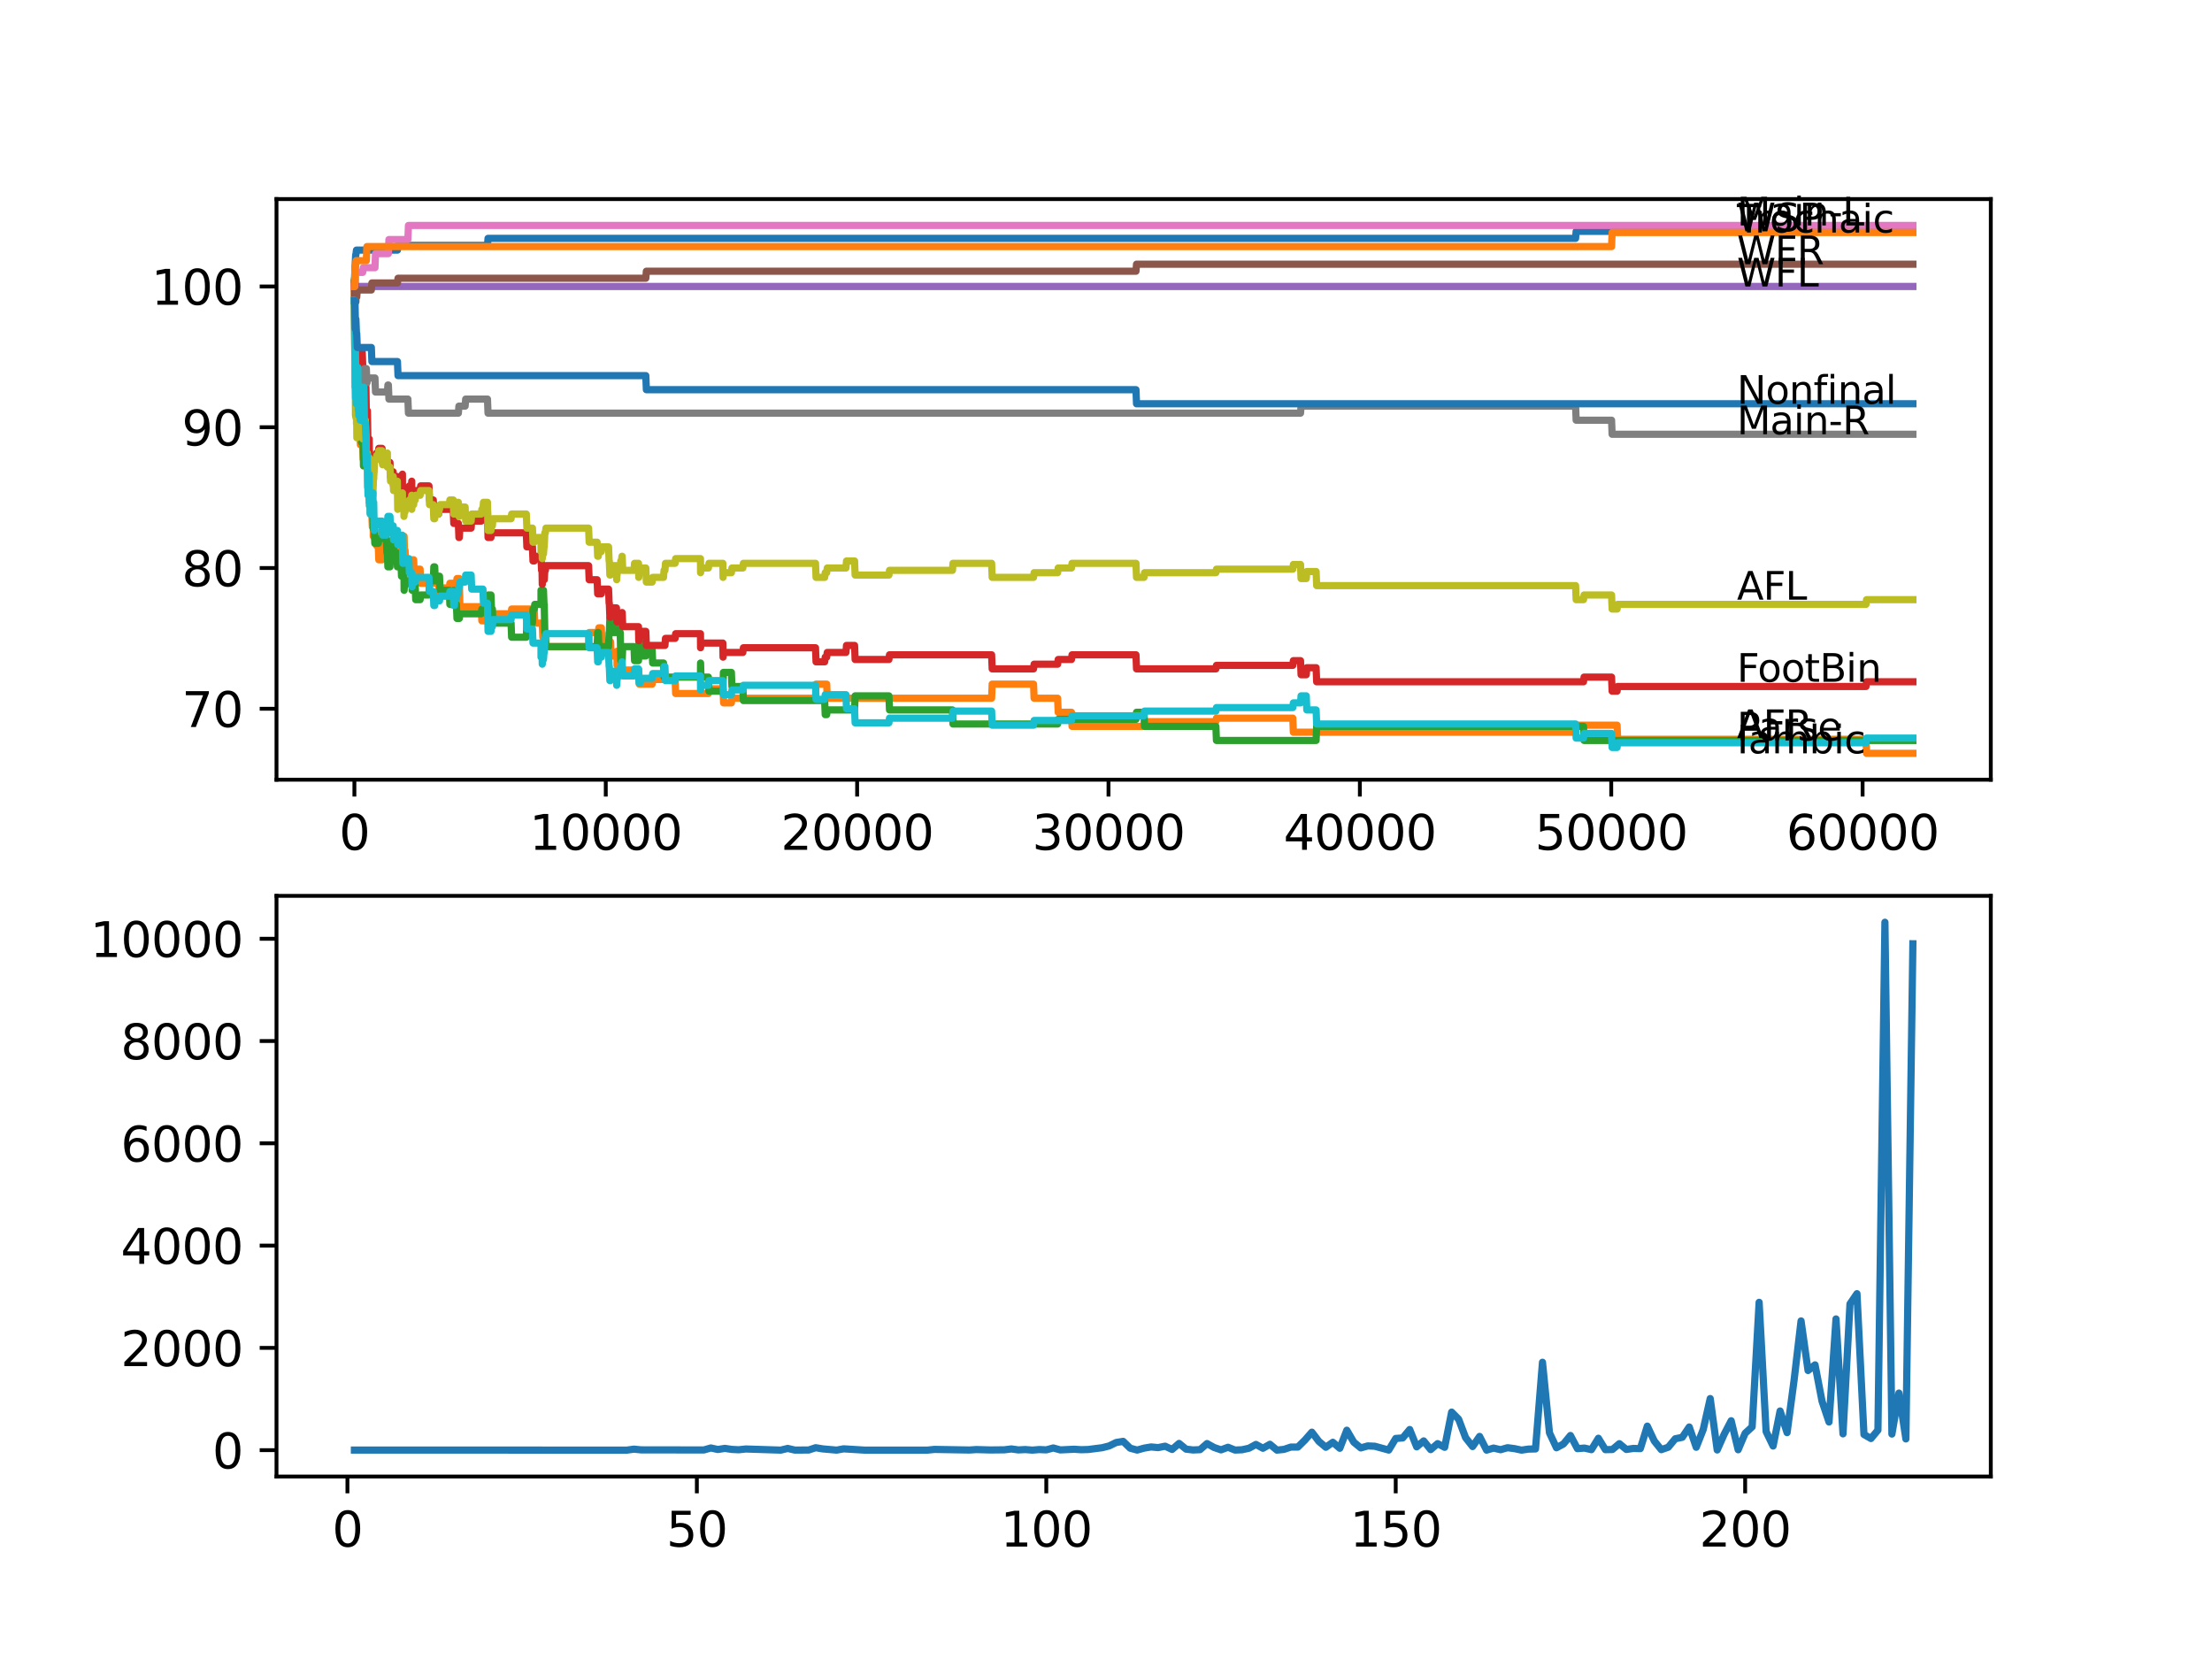 <?xml version="1.0" encoding="utf-8" standalone="no"?>
<!DOCTYPE svg PUBLIC "-//W3C//DTD SVG 1.1//EN"
  "http://www.w3.org/Graphics/SVG/1.1/DTD/svg11.dtd">
<svg xmlns:xlink="http://www.w3.org/1999/xlink" width="460.8pt" height="345.6pt" viewBox="0 0 460.8 345.6" xmlns="http://www.w3.org/2000/svg" version="1.1">
 <defs>
  <style type="text/css">*{stroke-linejoin: round; stroke-linecap: butt}</style>
 </defs>
 <g id="figure_1">
  <g id="patch_1">
   <path d="M 0 345.6 
L 460.8 345.6 
L 460.8 0 
L 0 0 
z
" style="fill: #ffffff"/>
  </g>
  <g id="axes_1">
   <g id="patch_2">
    <path d="M 57.6 162.432 
L 414.72 162.432 
L 414.72 41.472 
L 57.6 41.472 
z
" style="fill: #ffffff"/>
   </g>
   <g id="matplotlib.axis_1">
    <g id="xtick_1">
     <g id="line2d_1">
      <defs>
       <path id="mb872e38c16" d="M 0 0 
L 0 3.5 
" style="stroke: #000000; stroke-width: 0.8"/>
      </defs>
      <g>
       <use xlink:href="#mb872e38c16" x="73.827" y="162.432" style="stroke: #000000; stroke-width: 0.8"/>
      </g>
     </g>
     <g id="text_1">
      <!-- 0 -->
      <g transform="translate(70.646 177.03)scale(0.1 -0.1)">
       <defs>
        <path id="DejaVuSans-30" d="M 2034 4250 
Q 1547 4250 1301 3770 
Q 1056 3291 1056 2328 
Q 1056 1369 1301 889 
Q 1547 409 2034 409 
Q 2525 409 2770 889 
Q 3016 1369 3016 2328 
Q 3016 3291 2770 3770 
Q 2525 4250 2034 4250 
z
M 2034 4750 
Q 2819 4750 3233 4129 
Q 3647 3509 3647 2328 
Q 3647 1150 3233 529 
Q 2819 -91 2034 -91 
Q 1250 -91 836 529 
Q 422 1150 422 2328 
Q 422 3509 836 4129 
Q 1250 4750 2034 4750 
z
" transform="scale(0.016)"/>
       </defs>
       <use xlink:href="#DejaVuSans-30"/>
      </g>
     </g>
    </g>
    <g id="xtick_2">
     <g id="line2d_2">
      <g>
       <use xlink:href="#mb872e38c16" x="126.192" y="162.432" style="stroke: #000000; stroke-width: 0.8"/>
      </g>
     </g>
     <g id="text_2">
      <!-- 10000 -->
      <g transform="translate(110.286 177.03)scale(0.1 -0.1)">
       <defs>
        <path id="DejaVuSans-31" d="M 794 531 
L 1825 531 
L 1825 4091 
L 703 3866 
L 703 4441 
L 1819 4666 
L 2450 4666 
L 2450 531 
L 3481 531 
L 3481 0 
L 794 0 
L 794 531 
z
" transform="scale(0.016)"/>
       </defs>
       <use xlink:href="#DejaVuSans-31"/>
       <use xlink:href="#DejaVuSans-30" x="63.623"/>
       <use xlink:href="#DejaVuSans-30" x="127.246"/>
       <use xlink:href="#DejaVuSans-30" x="190.869"/>
       <use xlink:href="#DejaVuSans-30" x="254.492"/>
      </g>
     </g>
    </g>
    <g id="xtick_3">
     <g id="line2d_3">
      <g>
       <use xlink:href="#mb872e38c16" x="178.556" y="162.432" style="stroke: #000000; stroke-width: 0.8"/>
      </g>
     </g>
     <g id="text_3">
      <!-- 20000 -->
      <g transform="translate(162.65 177.03)scale(0.1 -0.1)">
       <defs>
        <path id="DejaVuSans-32" d="M 1228 531 
L 3431 531 
L 3431 0 
L 469 0 
L 469 531 
Q 828 903 1448 1529 
Q 2069 2156 2228 2338 
Q 2531 2678 2651 2914 
Q 2772 3150 2772 3378 
Q 2772 3750 2511 3984 
Q 2250 4219 1831 4219 
Q 1534 4219 1204 4116 
Q 875 4013 500 3803 
L 500 4441 
Q 881 4594 1212 4672 
Q 1544 4750 1819 4750 
Q 2544 4750 2975 4387 
Q 3406 4025 3406 3419 
Q 3406 3131 3298 2873 
Q 3191 2616 2906 2266 
Q 2828 2175 2409 1742 
Q 1991 1309 1228 531 
z
" transform="scale(0.016)"/>
       </defs>
       <use xlink:href="#DejaVuSans-32"/>
       <use xlink:href="#DejaVuSans-30" x="63.623"/>
       <use xlink:href="#DejaVuSans-30" x="127.246"/>
       <use xlink:href="#DejaVuSans-30" x="190.869"/>
       <use xlink:href="#DejaVuSans-30" x="254.492"/>
      </g>
     </g>
    </g>
    <g id="xtick_4">
     <g id="line2d_4">
      <g>
       <use xlink:href="#mb872e38c16" x="230.921" y="162.432" style="stroke: #000000; stroke-width: 0.8"/>
      </g>
     </g>
     <g id="text_4">
      <!-- 30000 -->
      <g transform="translate(215.015 177.03)scale(0.1 -0.1)">
       <defs>
        <path id="DejaVuSans-33" d="M 2597 2516 
Q 3050 2419 3304 2112 
Q 3559 1806 3559 1356 
Q 3559 666 3084 287 
Q 2609 -91 1734 -91 
Q 1441 -91 1130 -33 
Q 819 25 488 141 
L 488 750 
Q 750 597 1062 519 
Q 1375 441 1716 441 
Q 2309 441 2620 675 
Q 2931 909 2931 1356 
Q 2931 1769 2642 2001 
Q 2353 2234 1838 2234 
L 1294 2234 
L 1294 2753 
L 1863 2753 
Q 2328 2753 2575 2939 
Q 2822 3125 2822 3475 
Q 2822 3834 2567 4026 
Q 2313 4219 1838 4219 
Q 1578 4219 1281 4162 
Q 984 4106 628 3988 
L 628 4550 
Q 988 4650 1302 4700 
Q 1616 4750 1894 4750 
Q 2613 4750 3031 4423 
Q 3450 4097 3450 3541 
Q 3450 3153 3228 2886 
Q 3006 2619 2597 2516 
z
" transform="scale(0.016)"/>
       </defs>
       <use xlink:href="#DejaVuSans-33"/>
       <use xlink:href="#DejaVuSans-30" x="63.623"/>
       <use xlink:href="#DejaVuSans-30" x="127.246"/>
       <use xlink:href="#DejaVuSans-30" x="190.869"/>
       <use xlink:href="#DejaVuSans-30" x="254.492"/>
      </g>
     </g>
    </g>
    <g id="xtick_5">
     <g id="line2d_5">
      <g>
       <use xlink:href="#mb872e38c16" x="283.285" y="162.432" style="stroke: #000000; stroke-width: 0.8"/>
      </g>
     </g>
     <g id="text_5">
      <!-- 40000 -->
      <g transform="translate(267.379 177.03)scale(0.1 -0.1)">
       <defs>
        <path id="DejaVuSans-34" d="M 2419 4116 
L 825 1625 
L 2419 1625 
L 2419 4116 
z
M 2253 4666 
L 3047 4666 
L 3047 1625 
L 3713 1625 
L 3713 1100 
L 3047 1100 
L 3047 0 
L 2419 0 
L 2419 1100 
L 313 1100 
L 313 1709 
L 2253 4666 
z
" transform="scale(0.016)"/>
       </defs>
       <use xlink:href="#DejaVuSans-34"/>
       <use xlink:href="#DejaVuSans-30" x="63.623"/>
       <use xlink:href="#DejaVuSans-30" x="127.246"/>
       <use xlink:href="#DejaVuSans-30" x="190.869"/>
       <use xlink:href="#DejaVuSans-30" x="254.492"/>
      </g>
     </g>
    </g>
    <g id="xtick_6">
     <g id="line2d_6">
      <g>
       <use xlink:href="#mb872e38c16" x="335.65" y="162.432" style="stroke: #000000; stroke-width: 0.8"/>
      </g>
     </g>
     <g id="text_6">
      <!-- 50000 -->
      <g transform="translate(319.744 177.03)scale(0.1 -0.1)">
       <defs>
        <path id="DejaVuSans-35" d="M 691 4666 
L 3169 4666 
L 3169 4134 
L 1269 4134 
L 1269 2991 
Q 1406 3038 1543 3061 
Q 1681 3084 1819 3084 
Q 2600 3084 3056 2656 
Q 3513 2228 3513 1497 
Q 3513 744 3044 326 
Q 2575 -91 1722 -91 
Q 1428 -91 1123 -41 
Q 819 9 494 109 
L 494 744 
Q 775 591 1075 516 
Q 1375 441 1709 441 
Q 2250 441 2565 725 
Q 2881 1009 2881 1497 
Q 2881 1984 2565 2268 
Q 2250 2553 1709 2553 
Q 1456 2553 1204 2497 
Q 953 2441 691 2322 
L 691 4666 
z
" transform="scale(0.016)"/>
       </defs>
       <use xlink:href="#DejaVuSans-35"/>
       <use xlink:href="#DejaVuSans-30" x="63.623"/>
       <use xlink:href="#DejaVuSans-30" x="127.246"/>
       <use xlink:href="#DejaVuSans-30" x="190.869"/>
       <use xlink:href="#DejaVuSans-30" x="254.492"/>
      </g>
     </g>
    </g>
    <g id="xtick_7">
     <g id="line2d_7">
      <g>
       <use xlink:href="#mb872e38c16" x="388.014" y="162.432" style="stroke: #000000; stroke-width: 0.8"/>
      </g>
     </g>
     <g id="text_7">
      <!-- 60000 -->
      <g transform="translate(372.108 177.03)scale(0.1 -0.1)">
       <defs>
        <path id="DejaVuSans-36" d="M 2113 2584 
Q 1688 2584 1439 2293 
Q 1191 2003 1191 1497 
Q 1191 994 1439 701 
Q 1688 409 2113 409 
Q 2538 409 2786 701 
Q 3034 994 3034 1497 
Q 3034 2003 2786 2293 
Q 2538 2584 2113 2584 
z
M 3366 4563 
L 3366 3988 
Q 3128 4100 2886 4159 
Q 2644 4219 2406 4219 
Q 1781 4219 1451 3797 
Q 1122 3375 1075 2522 
Q 1259 2794 1537 2939 
Q 1816 3084 2150 3084 
Q 2853 3084 3261 2657 
Q 3669 2231 3669 1497 
Q 3669 778 3244 343 
Q 2819 -91 2113 -91 
Q 1303 -91 875 529 
Q 447 1150 447 2328 
Q 447 3434 972 4092 
Q 1497 4750 2381 4750 
Q 2619 4750 2861 4703 
Q 3103 4656 3366 4563 
z
" transform="scale(0.016)"/>
       </defs>
       <use xlink:href="#DejaVuSans-36"/>
       <use xlink:href="#DejaVuSans-30" x="63.623"/>
       <use xlink:href="#DejaVuSans-30" x="127.246"/>
       <use xlink:href="#DejaVuSans-30" x="190.869"/>
       <use xlink:href="#DejaVuSans-30" x="254.492"/>
      </g>
     </g>
    </g>
   </g>
   <g id="matplotlib.axis_2">
    <g id="ytick_1">
     <g id="line2d_8">
      <defs>
       <path id="m7322f03834" d="M 0 0 
L -3.5 0 
" style="stroke: #000000; stroke-width: 0.8"/>
      </defs>
      <g>
       <use xlink:href="#m7322f03834" x="57.6" y="147.648" style="stroke: #000000; stroke-width: 0.8"/>
      </g>
     </g>
     <g id="text_8">
      <!-- 70 -->
      <g transform="translate(37.875 151.447)scale(0.1 -0.1)">
       <defs>
        <path id="DejaVuSans-37" d="M 525 4666 
L 3525 4666 
L 3525 4397 
L 1831 0 
L 1172 0 
L 2766 4134 
L 525 4134 
L 525 4666 
z
" transform="scale(0.016)"/>
       </defs>
       <use xlink:href="#DejaVuSans-37"/>
       <use xlink:href="#DejaVuSans-30" x="63.623"/>
      </g>
     </g>
    </g>
    <g id="ytick_2">
     <g id="line2d_9">
      <g>
       <use xlink:href="#m7322f03834" x="57.6" y="118.324" style="stroke: #000000; stroke-width: 0.8"/>
      </g>
     </g>
     <g id="text_9">
      <!-- 80 -->
      <g transform="translate(37.875 122.124)scale(0.1 -0.1)">
       <defs>
        <path id="DejaVuSans-38" d="M 2034 2216 
Q 1584 2216 1326 1975 
Q 1069 1734 1069 1313 
Q 1069 891 1326 650 
Q 1584 409 2034 409 
Q 2484 409 2743 651 
Q 3003 894 3003 1313 
Q 3003 1734 2745 1975 
Q 2488 2216 2034 2216 
z
M 1403 2484 
Q 997 2584 770 2862 
Q 544 3141 544 3541 
Q 544 4100 942 4425 
Q 1341 4750 2034 4750 
Q 2731 4750 3128 4425 
Q 3525 4100 3525 3541 
Q 3525 3141 3298 2862 
Q 3072 2584 2669 2484 
Q 3125 2378 3379 2068 
Q 3634 1759 3634 1313 
Q 3634 634 3220 271 
Q 2806 -91 2034 -91 
Q 1263 -91 848 271 
Q 434 634 434 1313 
Q 434 1759 690 2068 
Q 947 2378 1403 2484 
z
M 1172 3481 
Q 1172 3119 1398 2916 
Q 1625 2713 2034 2713 
Q 2441 2713 2670 2916 
Q 2900 3119 2900 3481 
Q 2900 3844 2670 4047 
Q 2441 4250 2034 4250 
Q 1625 4250 1398 4047 
Q 1172 3844 1172 3481 
z
" transform="scale(0.016)"/>
       </defs>
       <use xlink:href="#DejaVuSans-38"/>
       <use xlink:href="#DejaVuSans-30" x="63.623"/>
      </g>
     </g>
    </g>
    <g id="ytick_3">
     <g id="line2d_10">
      <g>
       <use xlink:href="#m7322f03834" x="57.6" y="89.001" style="stroke: #000000; stroke-width: 0.8"/>
      </g>
     </g>
     <g id="text_10">
      <!-- 90 -->
      <g transform="translate(37.875 92.8)scale(0.1 -0.1)">
       <defs>
        <path id="DejaVuSans-39" d="M 703 97 
L 703 672 
Q 941 559 1184 500 
Q 1428 441 1663 441 
Q 2288 441 2617 861 
Q 2947 1281 2994 2138 
Q 2813 1869 2534 1725 
Q 2256 1581 1919 1581 
Q 1219 1581 811 2004 
Q 403 2428 403 3163 
Q 403 3881 828 4315 
Q 1253 4750 1959 4750 
Q 2769 4750 3195 4129 
Q 3622 3509 3622 2328 
Q 3622 1225 3098 567 
Q 2575 -91 1691 -91 
Q 1453 -91 1209 -44 
Q 966 3 703 97 
z
M 1959 2075 
Q 2384 2075 2632 2365 
Q 2881 2656 2881 3163 
Q 2881 3666 2632 3958 
Q 2384 4250 1959 4250 
Q 1534 4250 1286 3958 
Q 1038 3666 1038 3163 
Q 1038 2656 1286 2365 
Q 1534 2075 1959 2075 
z
" transform="scale(0.016)"/>
       </defs>
       <use xlink:href="#DejaVuSans-39"/>
       <use xlink:href="#DejaVuSans-30" x="63.623"/>
      </g>
     </g>
    </g>
    <g id="ytick_4">
     <g id="line2d_11">
      <g>
       <use xlink:href="#m7322f03834" x="57.6" y="59.677" style="stroke: #000000; stroke-width: 0.8"/>
      </g>
     </g>
     <g id="text_11">
      <!-- 100 -->
      <g transform="translate(31.512 63.476)scale(0.1 -0.1)">
       <use xlink:href="#DejaVuSans-31"/>
       <use xlink:href="#DejaVuSans-30" x="63.623"/>
       <use xlink:href="#DejaVuSans-30" x="127.246"/>
      </g>
     </g>
    </g>
   </g>
   <g id="line2d_12">
    <path d="M 73.833 58.944 
L 73.838 58.944 
L 73.964 55.523 
L 73.974 55.523 
L 74.095 53.079 
L 74.142 53.079 
L 74.257 52.102 
L 82.798 52.102 
L 82.913 51.124 
L 101.549 51.124 
L 101.664 49.658 
L 328.225 49.658 
L 328.34 48.192 
L 398.487 48.192 
L 398.487 48.192 
" clip-path="url(#pca5631061f)" style="fill: none; stroke: #1f77b4; stroke-width: 1.5; stroke-linecap: square"/>
   </g>
   <g id="line2d_13">
    <path d="M 73.833 58.944 
L 73.838 58.944 
L 73.974 74.339 
L 74.011 74.339 
L 74.032 70.429 
L 74.084 77.76 
L 74.115 74.828 
L 74.126 74.828 
L 74.225 80.692 
L 74.241 79.959 
L 74.335 79.959 
L 74.461 88.756 
L 74.503 88.756 
L 74.54 90.711 
L 74.613 87.779 
L 74.728 90.711 
L 74.739 90.711 
L 74.854 89.734 
L 74.964 89.734 
L 75.079 92.666 
L 75.55 92.666 
L 75.665 95.599 
L 76.54 95.599 
L 76.561 92.666 
L 76.592 101.463 
L 76.639 101.463 
L 76.66 101.463 
L 76.749 99.508 
L 76.755 102.441 
L 76.765 102.441 
L 76.812 102.441 
L 76.927 105.373 
L 77.043 105.373 
L 77.058 102.441 
L 77.142 106.839 
L 77.147 106.839 
L 77.451 106.839 
L 77.566 109.772 
L 77.676 109.772 
L 77.755 108.794 
L 77.76 111.727 
L 77.776 111.727 
L 77.964 111.727 
L 78.079 110.749 
L 78.362 110.749 
L 78.477 113.681 
L 78.797 113.681 
L 78.912 116.614 
L 79.582 116.614 
L 79.698 113.681 
L 80.687 113.681 
L 80.802 112.704 
L 81.499 112.704 
L 81.614 115.636 
L 82.777 115.636 
L 82.85 112.704 
L 82.887 115.636 
L 84.133 115.636 
L 84.185 111.727 
L 84.248 114.659 
L 84.384 114.659 
L 84.499 117.591 
L 85.767 117.591 
L 85.772 120.524 
L 85.856 116.614 
L 85.871 116.614 
L 86.17 116.614 
L 86.285 119.546 
L 86.489 119.546 
L 86.604 118.569 
L 87.516 118.569 
L 87.631 121.501 
L 90.558 121.501 
L 90.673 120.524 
L 91.364 120.524 
L 91.48 123.456 
L 91.558 123.456 
L 91.673 122.479 
L 93.6 122.479 
L 93.716 121.501 
L 95.082 121.501 
L 95.197 120.524 
L 95.684 120.524 
L 95.805 126.388 
L 100.261 126.388 
L 100.376 129.321 
L 101.549 129.321 
L 101.664 127.855 
L 106.466 127.855 
L 106.581 126.877 
L 111.289 126.877 
L 111.404 129.809 
L 112.965 129.809 
L 113.08 132.742 
L 113.373 132.742 
L 113.378 131.764 
L 113.384 134.697 
L 113.473 134.697 
L 122.615 134.697 
L 122.731 131.764 
L 124.637 131.764 
L 124.752 130.787 
L 125.27 130.787 
L 125.386 133.719 
L 127.197 133.719 
L 127.313 136.652 
L 128.47 136.652 
L 128.538 135.674 
L 128.543 138.607 
L 128.569 138.607 
L 129.203 138.607 
L 129.323 136.652 
L 129.454 136.652 
L 129.569 139.584 
L 133.062 139.584 
L 133.177 142.516 
L 135.848 142.516 
L 135.963 141.539 
L 140.634 141.539 
L 140.749 144.471 
L 147.572 144.471 
L 147.688 143.494 
L 150.625 143.494 
L 150.74 146.426 
L 152.359 146.426 
L 152.474 145.449 
L 169.885 145.449 
L 170 142.516 
L 172.215 142.516 
L 172.33 145.449 
L 206.571 145.449 
L 206.687 142.516 
L 215.306 142.516 
L 215.421 145.449 
L 220.322 145.449 
L 220.438 148.381 
L 223.208 148.381 
L 223.323 151.313 
L 238.315 151.313 
L 238.43 150.336 
L 253.291 150.336 
L 253.406 149.603 
L 269.315 149.603 
L 269.43 152.535 
L 328.225 152.535 
L 328.34 151.069 
L 336.87 151.069 
L 336.985 154.001 
L 388.721 154.001 
L 388.836 156.934 
L 398.487 156.934 
L 398.487 156.934 
" clip-path="url(#pca5631061f)" style="fill: none; stroke: #ff7f0e; stroke-width: 1.5; stroke-linecap: square"/>
   </g>
   <g id="line2d_14">
    <path d="M 73.833 58.944 
L 73.838 58.944 
L 73.869 57.967 
L 73.88 63.831 
L 73.927 62.854 
L 73.953 62.854 
L 74.084 75.072 
L 74.095 75.072 
L 74.194 79.959 
L 74.157 74.095 
L 74.205 78.982 
L 74.22 76.049 
L 74.231 81.914 
L 74.309 81.914 
L 74.314 81.914 
L 74.43 79.471 
L 74.472 79.471 
L 74.534 85.335 
L 74.582 81.425 
L 74.613 81.425 
L 74.623 80.448 
L 74.692 86.313 
L 74.697 86.313 
L 74.739 86.313 
L 74.854 89.245 
L 75.215 89.245 
L 75.33 92.177 
L 75.456 92.177 
L 75.571 88.268 
L 75.592 88.268 
L 75.718 97.065 
L 76.1 97.065 
L 76.215 94.132 
L 76.231 94.132 
L 76.32 91.2 
L 76.341 94.132 
L 76.456 94.132 
L 76.55 97.065 
L 76.566 96.087 
L 76.66 92.177 
L 76.666 95.11 
L 76.749 100.975 
L 76.781 99.997 
L 76.912 99.997 
L 76.964 94.132 
L 77.022 99.997 
L 77.1 99.997 
L 77.215 102.929 
L 77.263 102.929 
L 77.357 105.862 
L 77.373 104.396 
L 77.42 104.396 
L 77.535 107.328 
L 77.676 107.328 
L 77.791 110.26 
L 77.964 110.26 
L 78.079 113.193 
L 78.797 113.193 
L 78.912 112.215 
L 80.483 112.215 
L 80.598 115.148 
L 80.687 115.148 
L 80.802 118.08 
L 81.237 118.08 
L 81.352 115.148 
L 81.907 115.148 
L 81.981 112.215 
L 82.017 115.148 
L 82.672 115.148 
L 82.787 118.08 
L 82.798 118.08 
L 82.913 117.103 
L 83.525 117.103 
L 83.641 120.035 
L 83.834 120.035 
L 83.95 117.103 
L 84.133 117.103 
L 84.185 122.967 
L 84.248 121.99 
L 84.384 121.99 
L 84.499 121.012 
L 85.767 121.012 
L 85.85 120.035 
L 85.856 122.967 
L 85.866 122.967 
L 86.17 122.967 
L 86.285 121.99 
L 86.489 121.99 
L 86.604 124.922 
L 87.516 124.922 
L 87.631 123.945 
L 89.359 123.945 
L 89.474 121.012 
L 90.259 121.012 
L 90.375 118.08 
L 90.558 118.08 
L 90.673 121.012 
L 91.364 121.012 
L 91.48 120.035 
L 91.558 120.035 
L 91.673 122.967 
L 93.6 122.967 
L 93.716 125.9 
L 94.417 125.9 
L 94.532 122.967 
L 94.648 122.967 
L 94.763 125.9 
L 95.082 125.9 
L 95.197 128.832 
L 95.684 128.832 
L 95.8 127.855 
L 100.261 127.855 
L 100.376 126.877 
L 101.607 126.877 
L 101.722 123.945 
L 102.277 123.945 
L 102.392 126.877 
L 102.57 126.877 
L 102.686 129.809 
L 106.466 129.809 
L 106.581 132.742 
L 109.64 132.742 
L 109.755 129.809 
L 110.917 129.809 
L 111.032 126.877 
L 111.289 126.877 
L 111.404 125.9 
L 112.698 125.9 
L 112.703 122.967 
L 112.808 125.9 
L 112.918 125.9 
L 113.033 122.967 
L 113.216 122.967 
L 113.331 125.9 
L 113.373 125.9 
L 113.494 131.764 
L 113.614 131.764 
L 113.729 134.697 
L 124.391 134.697 
L 124.506 131.764 
L 124.637 131.764 
L 124.752 134.697 
L 126.773 134.697 
L 126.888 131.764 
L 126.93 131.764 
L 127.046 128.832 
L 127.145 128.832 
L 127.26 131.764 
L 128.417 131.764 
L 128.47 128.832 
L 128.527 131.764 
L 129.203 131.764 
L 129.323 137.629 
L 129.611 137.629 
L 129.727 134.697 
L 132.073 134.697 
L 132.188 137.629 
L 133.01 137.629 
L 133.125 133.719 
L 133.366 133.719 
L 133.481 136.652 
L 134.534 136.652 
L 134.649 135.185 
L 135.848 135.185 
L 135.963 138.118 
L 138.22 138.118 
L 138.335 141.05 
L 145.918 141.05 
L 145.939 138.118 
L 146.028 141.05 
L 147.572 141.05 
L 147.688 143.983 
L 150.583 143.983 
L 150.699 140.073 
L 152.359 140.073 
L 152.474 143.005 
L 154.746 143.005 
L 154.862 145.937 
L 171.791 145.937 
L 171.906 148.87 
L 172.215 148.87 
L 172.33 147.892 
L 178.022 147.892 
L 178.138 144.96 
L 185.181 144.96 
L 185.296 147.892 
L 198.413 147.892 
L 198.528 150.825 
L 220.322 150.825 
L 220.438 149.847 
L 236.644 149.847 
L 236.76 148.381 
L 238.315 148.381 
L 238.43 151.313 
L 253.291 151.313 
L 253.406 154.246 
L 274.169 154.246 
L 274.284 151.313 
L 329.874 151.313 
L 329.989 154.246 
L 398.487 154.246 
L 398.487 154.246 
" clip-path="url(#pca5631061f)" style="fill: none; stroke: #2ca02c; stroke-width: 1.5; stroke-linecap: square"/>
   </g>
   <g id="line2d_15">
    <path d="M 73.833 59.677 
L 73.848 59.677 
L 73.932 68.963 
L 73.974 68.23 
L 73.99 68.23 
L 74.021 67.252 
L 74.063 74.095 
L 74.068 74.095 
L 74.079 74.095 
L 74.095 73.361 
L 74.157 78.249 
L 74.163 78.249 
L 74.205 75.316 
L 74.278 76.538 
L 74.314 76.538 
L 74.335 79.471 
L 74.424 76.538 
L 74.534 76.538 
L 74.55 75.561 
L 74.592 79.959 
L 74.634 78.249 
L 74.686 78.249 
L 74.807 75.805 
L 74.964 75.805 
L 75.084 73.361 
L 75.456 73.361 
L 75.571 76.294 
L 75.597 76.294 
L 75.713 79.226 
L 75.802 79.226 
L 75.817 80.692 
L 75.917 77.76 
L 76.1 77.76 
L 76.215 80.692 
L 76.231 80.692 
L 76.32 86.557 
L 76.346 85.58 
L 76.54 85.58 
L 76.66 93.399 
L 76.749 93.399 
L 76.87 91.444 
L 76.912 91.444 
L 76.98 97.309 
L 77.027 96.332 
L 77.043 96.332 
L 77.137 99.753 
L 77.158 98.775 
L 77.263 98.775 
L 77.289 97.798 
L 77.294 100.73 
L 77.357 99.753 
L 77.42 102.685 
L 77.467 100.73 
L 77.702 100.73 
L 77.818 98.287 
L 77.849 98.287 
L 77.97 95.354 
L 78.362 95.354 
L 78.477 94.377 
L 78.797 94.377 
L 78.912 93.399 
L 79.582 93.399 
L 79.698 96.332 
L 81.237 96.332 
L 81.352 99.264 
L 81.499 99.264 
L 81.614 98.287 
L 81.907 98.287 
L 81.981 101.219 
L 82.017 100.241 
L 82.672 100.241 
L 82.777 99.264 
L 82.85 102.196 
L 82.887 101.219 
L 83.525 101.219 
L 83.641 100.241 
L 83.803 100.241 
L 83.834 98.775 
L 83.84 101.708 
L 83.908 101.708 
L 84.143 101.708 
L 84.185 104.64 
L 84.253 103.663 
L 84.384 103.663 
L 84.499 102.685 
L 85.164 102.685 
L 85.28 101.219 
L 85.767 101.219 
L 85.772 100.241 
L 85.777 103.174 
L 85.866 103.174 
L 86.17 103.174 
L 86.285 102.196 
L 87.516 102.196 
L 87.631 101.219 
L 89.359 101.219 
L 89.474 104.151 
L 90.259 104.151 
L 90.375 107.084 
L 91.364 107.084 
L 91.48 106.106 
L 94.417 106.106 
L 94.532 109.039 
L 95.485 109.039 
L 95.601 111.971 
L 95.684 111.971 
L 95.805 110.016 
L 98.146 110.016 
L 98.261 108.55 
L 100.261 108.55 
L 100.376 107.572 
L 100.601 107.572 
L 100.717 106.106 
L 101.549 106.106 
L 101.67 111.971 
L 102.277 111.971 
L 102.392 110.993 
L 109.64 110.993 
L 109.755 113.926 
L 110.917 113.926 
L 111.032 116.858 
L 111.289 116.858 
L 111.404 115.881 
L 112.698 115.881 
L 112.813 118.813 
L 112.918 118.813 
L 112.965 121.745 
L 113.028 120.768 
L 113.378 120.768 
L 113.499 118.813 
L 113.614 118.813 
L 113.729 117.836 
L 122.615 117.836 
L 122.731 120.768 
L 124.391 120.768 
L 124.506 123.7 
L 125.27 123.7 
L 125.386 122.723 
L 126.773 122.723 
L 126.888 125.655 
L 126.93 125.655 
L 127.046 128.588 
L 127.145 128.588 
L 127.265 126.633 
L 128.417 126.633 
L 128.533 129.565 
L 128.538 129.565 
L 128.653 128.588 
L 129.454 128.588 
L 129.569 127.61 
L 129.611 127.61 
L 129.727 130.543 
L 133.01 130.543 
L 133.062 133.475 
L 133.12 132.497 
L 133.366 132.497 
L 133.481 131.52 
L 134.534 131.52 
L 134.649 134.452 
L 138.519 134.452 
L 138.634 132.986 
L 140.634 132.986 
L 140.749 132.009 
L 145.918 132.009 
L 145.939 134.941 
L 146.028 133.964 
L 150.583 133.964 
L 150.625 136.896 
L 150.693 135.919 
L 154.746 135.919 
L 154.862 134.941 
L 169.885 134.941 
L 170 137.873 
L 171.791 137.873 
L 171.906 136.896 
L 172.215 136.896 
L 172.33 135.919 
L 176.226 135.919 
L 176.341 134.452 
L 178.022 134.452 
L 178.138 137.385 
L 185.181 137.385 
L 185.296 136.407 
L 206.571 136.407 
L 206.687 139.34 
L 215.306 139.34 
L 215.421 138.362 
L 220.322 138.362 
L 220.438 137.385 
L 223.208 137.385 
L 223.323 136.407 
L 236.644 136.407 
L 236.76 139.34 
L 253.291 139.34 
L 253.406 138.607 
L 269.315 138.607 
L 269.43 137.629 
L 270.922 137.629 
L 271.037 140.561 
L 272.116 140.561 
L 272.231 139.095 
L 274.169 139.095 
L 274.284 142.028 
L 329.874 142.028 
L 329.989 141.05 
L 335.718 141.05 
L 335.833 143.983 
L 336.87 143.983 
L 336.985 143.005 
L 388.721 143.005 
L 388.836 142.028 
L 398.487 142.028 
L 398.487 142.028 
" clip-path="url(#pca5631061f)" style="fill: none; stroke: #d62728; stroke-width: 1.5; stroke-linecap: square"/>
   </g>
   <g id="line2d_16">
    <path d="M 73.833 59.677 
L 398.487 59.677 
L 398.487 59.677 
" clip-path="url(#pca5631061f)" style="fill: none; stroke: #9467bd; stroke-width: 1.5; stroke-linecap: square"/>
   </g>
   <g id="line2d_17">
    <path d="M 73.833 58.944 
L 73.906 58.944 
L 73.99 56.989 
L 73.995 59.921 
L 74.011 59.921 
L 74.037 59.921 
L 74.142 62.854 
L 74.147 61.876 
L 74.314 61.876 
L 74.43 60.41 
L 77.357 60.41 
L 77.472 58.944 
L 82.798 58.944 
L 82.913 57.967 
L 134.534 57.967 
L 134.649 56.5 
L 236.644 56.5 
L 236.76 55.034 
L 398.487 55.034 
L 398.487 55.034 
" clip-path="url(#pca5631061f)" style="fill: none; stroke: #8c564b; stroke-width: 1.5; stroke-linecap: square"/>
   </g>
   <g id="line2d_18">
    <path d="M 73.833 59.677 
L 73.896 59.677 
L 74.011 56.745 
L 75.55 56.745 
L 75.665 55.767 
L 78.111 55.767 
L 78.226 52.835 
L 80.907 52.835 
L 81.022 49.903 
L 84.971 49.903 
L 85.086 46.97 
L 398.487 46.97 
L 398.487 46.97 
" clip-path="url(#pca5631061f)" style="fill: none; stroke: #e377c2; stroke-width: 1.5; stroke-linecap: square"/>
   </g>
   <g id="line2d_19">
    <path d="M 73.833 62.609 
L 73.838 62.609 
L 73.979 80.692 
L 74.042 80.692 
L 74.074 86.557 
L 74.157 84.847 
L 74.262 84.847 
L 74.377 83.38 
L 74.623 83.38 
L 74.739 82.647 
L 75.215 82.647 
L 75.346 78.737 
L 75.55 78.737 
L 75.592 81.67 
L 75.624 78.249 
L 75.66 78.249 
L 75.812 78.249 
L 75.927 76.783 
L 76.315 76.783 
L 76.43 79.715 
L 76.456 79.715 
L 76.571 78.737 
L 78.111 78.737 
L 78.226 81.67 
L 80.698 81.67 
L 80.813 80.204 
L 80.907 80.204 
L 81.022 83.136 
L 84.971 83.136 
L 85.086 86.068 
L 95.485 86.068 
L 95.601 84.602 
L 96.894 84.602 
L 97.009 83.136 
L 101.549 83.136 
L 101.664 86.068 
L 270.922 86.068 
L 271.037 84.602 
L 328.225 84.602 
L 328.34 87.535 
L 335.718 87.535 
L 335.833 90.467 
L 398.487 90.467 
L 398.487 90.467 
" clip-path="url(#pca5631061f)" style="fill: none; stroke: #7f7f7f; stroke-width: 1.5; stroke-linecap: square"/>
   </g>
   <g id="line2d_20">
    <path d="M 73.833 62.609 
L 73.838 62.609 
L 73.932 74.828 
L 73.964 73.117 
L 73.974 73.117 
L 74.1 82.159 
L 74.126 82.159 
L 74.142 81.181 
L 74.157 87.046 
L 74.21 87.046 
L 74.22 87.046 
L 74.262 85.335 
L 74.267 88.268 
L 74.314 88.268 
L 74.335 91.2 
L 74.424 88.268 
L 74.472 88.268 
L 74.55 84.847 
L 74.587 86.313 
L 74.613 89.245 
L 74.697 86.557 
L 74.718 86.557 
L 74.833 84.113 
L 74.964 84.113 
L 75.084 81.67 
L 75.215 81.67 
L 75.294 80.692 
L 75.299 83.625 
L 75.315 83.625 
L 75.336 83.625 
L 75.451 86.557 
L 75.456 86.557 
L 75.571 89.489 
L 75.592 89.489 
L 75.597 88.512 
L 75.603 91.444 
L 75.702 89.001 
L 75.802 89.001 
L 75.817 90.467 
L 75.917 87.535 
L 76.1 87.535 
L 76.215 90.467 
L 76.231 90.467 
L 76.32 96.332 
L 76.346 95.354 
L 76.456 95.354 
L 76.54 94.377 
L 76.545 97.309 
L 76.556 96.332 
L 76.66 100.73 
L 76.666 99.753 
L 76.786 96.332 
L 76.812 96.332 
L 76.912 95.354 
L 76.964 101.219 
L 77.027 98.775 
L 77.043 98.775 
L 77.137 102.196 
L 77.158 101.219 
L 77.263 101.219 
L 77.289 100.241 
L 77.294 103.174 
L 77.357 102.196 
L 77.42 105.129 
L 77.467 103.174 
L 77.676 103.174 
L 77.802 99.753 
L 77.849 99.753 
L 77.97 95.843 
L 78.362 95.843 
L 78.477 94.865 
L 78.797 94.865 
L 78.912 93.888 
L 79.582 93.888 
L 79.698 96.82 
L 80.483 96.82 
L 80.598 95.354 
L 80.687 95.354 
L 80.698 94.377 
L 80.703 97.309 
L 80.787 97.309 
L 81.237 97.309 
L 81.352 100.241 
L 81.499 100.241 
L 81.614 99.264 
L 81.907 99.264 
L 81.981 102.196 
L 82.017 101.219 
L 82.672 101.219 
L 82.777 100.241 
L 82.85 106.106 
L 82.892 105.129 
L 83.525 105.129 
L 83.641 104.151 
L 83.803 104.151 
L 83.834 102.685 
L 83.84 105.617 
L 83.908 105.617 
L 84.133 105.617 
L 84.143 104.64 
L 84.149 107.572 
L 84.238 106.595 
L 84.384 106.595 
L 84.499 105.617 
L 85.164 105.617 
L 85.28 104.151 
L 85.767 104.151 
L 85.772 103.174 
L 85.777 106.106 
L 85.871 105.129 
L 86.17 105.129 
L 86.285 104.151 
L 86.489 104.151 
L 86.604 103.174 
L 87.516 103.174 
L 87.631 102.196 
L 89.359 102.196 
L 89.474 105.129 
L 90.259 105.129 
L 90.375 108.061 
L 90.558 108.061 
L 90.673 107.084 
L 91.364 107.084 
L 91.48 106.106 
L 91.558 106.106 
L 91.673 105.129 
L 93.6 105.129 
L 93.716 104.151 
L 94.417 104.151 
L 94.532 107.084 
L 94.648 107.084 
L 94.763 105.617 
L 95.082 105.617 
L 95.197 104.64 
L 95.485 104.64 
L 95.601 107.572 
L 95.684 107.572 
L 95.805 105.617 
L 96.894 105.617 
L 97.009 108.55 
L 98.146 108.55 
L 98.261 107.084 
L 100.261 107.084 
L 100.376 106.106 
L 100.601 106.106 
L 100.717 104.64 
L 101.549 104.64 
L 101.67 110.505 
L 102.277 110.505 
L 102.392 109.527 
L 102.57 109.527 
L 102.686 108.061 
L 106.466 108.061 
L 106.581 107.084 
L 109.64 107.084 
L 109.755 110.016 
L 110.917 110.016 
L 111.032 112.948 
L 111.289 112.948 
L 111.404 111.971 
L 112.698 111.971 
L 112.703 114.903 
L 112.808 113.437 
L 112.918 113.437 
L 112.965 116.369 
L 113.028 115.392 
L 113.216 115.392 
L 113.331 113.926 
L 113.373 113.926 
L 113.499 110.993 
L 113.614 110.993 
L 113.729 110.016 
L 122.615 110.016 
L 122.731 112.948 
L 124.391 112.948 
L 124.506 115.881 
L 124.637 115.881 
L 124.752 114.903 
L 125.27 114.903 
L 125.386 113.926 
L 126.773 113.926 
L 126.888 116.858 
L 126.93 116.858 
L 127.046 119.791 
L 127.145 119.791 
L 127.265 117.836 
L 128.417 117.836 
L 128.47 120.768 
L 128.527 119.791 
L 128.538 119.791 
L 128.653 118.813 
L 129.203 118.813 
L 129.323 116.858 
L 129.454 116.858 
L 129.569 115.881 
L 129.611 115.881 
L 129.727 118.813 
L 132.073 118.813 
L 132.188 117.347 
L 133.01 117.347 
L 133.062 120.279 
L 133.12 119.302 
L 133.366 119.302 
L 133.481 118.324 
L 134.534 118.324 
L 134.649 121.257 
L 135.848 121.257 
L 135.963 120.279 
L 138.22 120.279 
L 138.335 118.813 
L 138.519 118.813 
L 138.634 117.347 
L 140.634 117.347 
L 140.749 116.369 
L 145.918 116.369 
L 145.939 119.302 
L 146.028 118.324 
L 147.572 118.324 
L 147.688 117.347 
L 150.583 117.347 
L 150.625 120.279 
L 150.693 119.302 
L 152.359 119.302 
L 152.474 118.324 
L 154.746 118.324 
L 154.862 117.347 
L 169.885 117.347 
L 170 120.279 
L 171.791 120.279 
L 171.906 119.302 
L 172.215 119.302 
L 172.33 118.324 
L 176.226 118.324 
L 176.341 116.858 
L 178.022 116.858 
L 178.138 119.791 
L 185.181 119.791 
L 185.296 118.813 
L 198.413 118.813 
L 198.528 117.347 
L 206.571 117.347 
L 206.687 120.279 
L 215.306 120.279 
L 215.421 119.302 
L 220.322 119.302 
L 220.438 118.324 
L 223.208 118.324 
L 223.323 117.347 
L 236.644 117.347 
L 236.76 120.279 
L 238.315 120.279 
L 238.43 119.302 
L 253.291 119.302 
L 253.406 118.569 
L 269.315 118.569 
L 269.43 117.591 
L 270.922 117.591 
L 271.037 120.524 
L 272.116 120.524 
L 272.231 119.057 
L 274.169 119.057 
L 274.284 121.99 
L 328.225 121.99 
L 328.34 124.922 
L 329.874 124.922 
L 329.989 123.945 
L 335.718 123.945 
L 335.833 126.877 
L 336.87 126.877 
L 336.985 125.9 
L 388.721 125.9 
L 388.836 124.922 
L 398.487 124.922 
L 398.487 124.922 
" clip-path="url(#pca5631061f)" style="fill: none; stroke: #bcbd22; stroke-width: 1.5; stroke-linecap: square"/>
   </g>
   <g id="line2d_21">
    <path d="M 73.833 62.609 
L 73.838 62.609 
L 73.932 74.828 
L 73.964 73.117 
L 73.974 73.117 
L 74.074 82.892 
L 74.095 81.181 
L 74.126 81.181 
L 74.152 80.204 
L 74.21 84.113 
L 74.225 83.136 
L 74.356 79.959 
L 74.362 79.959 
L 74.482 77.516 
L 74.503 77.516 
L 74.55 76.538 
L 74.576 82.403 
L 74.587 82.403 
L 74.623 85.335 
L 74.697 83.625 
L 74.718 83.625 
L 74.739 86.557 
L 74.828 85.58 
L 74.964 85.58 
L 75.032 84.602 
L 75.037 87.535 
L 75.063 87.535 
L 75.215 87.535 
L 75.346 83.625 
L 75.456 83.625 
L 75.55 86.557 
L 75.566 85.58 
L 75.592 85.58 
L 75.728 80.692 
L 75.802 80.692 
L 75.922 88.023 
L 76.1 88.023 
L 76.215 90.956 
L 76.231 90.956 
L 76.32 96.82 
L 76.346 95.843 
L 76.456 95.843 
L 76.54 94.865 
L 76.545 97.798 
L 76.556 97.798 
L 76.66 103.174 
L 76.671 100.73 
L 76.786 99.753 
L 76.812 99.753 
L 76.912 98.775 
L 76.964 104.64 
L 77.027 102.196 
L 77.043 102.196 
L 77.1 107.084 
L 77.158 104.64 
L 77.263 104.64 
L 77.289 103.663 
L 77.294 106.595 
L 77.367 105.617 
L 77.42 105.617 
L 77.54 103.663 
L 77.676 103.663 
L 77.702 102.685 
L 77.708 105.617 
L 77.781 104.64 
L 77.849 104.64 
L 77.964 110.505 
L 78.079 109.527 
L 78.362 109.527 
L 78.477 108.55 
L 79.582 108.55 
L 79.698 111.482 
L 80.483 111.482 
L 80.598 110.016 
L 80.687 110.016 
L 80.808 107.572 
L 81.237 107.572 
L 81.352 110.505 
L 81.499 110.505 
L 81.614 109.527 
L 81.907 109.527 
L 81.981 112.46 
L 82.017 111.482 
L 82.672 111.482 
L 82.777 110.505 
L 82.85 113.437 
L 82.887 112.46 
L 83.525 112.46 
L 83.641 111.482 
L 83.803 111.482 
L 83.923 117.347 
L 84.133 117.347 
L 84.248 116.369 
L 85.164 116.369 
L 85.28 119.302 
L 85.772 119.302 
L 85.85 122.234 
L 85.882 121.257 
L 86.489 121.257 
L 86.604 120.279 
L 89.359 120.279 
L 89.474 123.212 
L 90.259 123.212 
L 90.375 126.144 
L 90.558 126.144 
L 90.673 125.167 
L 91.558 125.167 
L 91.673 124.189 
L 93.6 124.189 
L 93.716 123.212 
L 94.417 123.212 
L 94.532 126.144 
L 94.648 126.144 
L 94.763 124.678 
L 95.082 124.678 
L 95.197 123.7 
L 95.485 123.7 
L 95.601 122.234 
L 95.695 122.234 
L 95.81 121.257 
L 96.894 121.257 
L 97.009 119.791 
L 98.146 119.791 
L 98.261 122.723 
L 100.601 122.723 
L 100.717 125.655 
L 101.549 125.655 
L 101.67 131.52 
L 102.277 131.52 
L 102.392 130.543 
L 102.57 130.543 
L 102.686 129.076 
L 106.466 129.076 
L 106.581 128.099 
L 109.64 128.099 
L 109.755 131.031 
L 110.917 131.031 
L 111.032 133.964 
L 112.698 133.964 
L 112.703 136.896 
L 112.808 135.43 
L 112.918 135.43 
L 112.965 138.362 
L 113.028 137.385 
L 113.216 137.385 
L 113.331 135.919 
L 113.373 135.919 
L 113.499 132.986 
L 113.614 132.986 
L 113.729 132.009 
L 122.615 132.009 
L 122.731 134.941 
L 124.391 134.941 
L 124.506 137.873 
L 124.637 137.873 
L 124.752 136.896 
L 125.27 136.896 
L 125.386 135.919 
L 126.773 135.919 
L 126.888 138.851 
L 126.93 138.851 
L 127.046 141.783 
L 127.145 141.783 
L 127.265 139.828 
L 128.417 139.828 
L 128.47 142.761 
L 128.527 141.783 
L 128.538 141.783 
L 128.653 140.806 
L 129.203 140.806 
L 129.323 138.851 
L 129.454 138.851 
L 129.569 137.873 
L 129.611 137.873 
L 129.727 140.806 
L 132.073 140.806 
L 132.188 139.34 
L 133.01 139.34 
L 133.125 142.272 
L 133.366 142.272 
L 133.481 141.295 
L 135.848 141.295 
L 135.963 140.317 
L 138.22 140.317 
L 138.335 138.851 
L 138.519 138.851 
L 138.634 141.783 
L 140.634 141.783 
L 140.749 140.806 
L 145.918 140.806 
L 145.939 143.738 
L 146.028 142.761 
L 147.572 142.761 
L 147.688 141.783 
L 150.583 141.783 
L 150.699 144.716 
L 152.359 144.716 
L 152.474 143.738 
L 154.746 143.738 
L 154.862 142.761 
L 169.885 142.761 
L 170 145.693 
L 171.791 145.693 
L 171.906 144.716 
L 176.226 144.716 
L 176.341 147.648 
L 178.022 147.648 
L 178.138 150.58 
L 185.181 150.58 
L 185.296 149.603 
L 198.413 149.603 
L 198.528 148.137 
L 206.571 148.137 
L 206.687 151.069 
L 215.306 151.069 
L 215.421 150.092 
L 223.208 150.092 
L 223.323 149.114 
L 238.315 149.114 
L 238.43 148.137 
L 253.291 148.137 
L 253.406 147.404 
L 269.315 147.404 
L 269.43 146.426 
L 270.922 146.426 
L 271.037 144.96 
L 272.116 144.96 
L 272.231 147.892 
L 274.169 147.892 
L 274.284 150.825 
L 328.225 150.825 
L 328.34 153.757 
L 329.874 153.757 
L 329.989 152.78 
L 335.718 152.78 
L 335.833 155.712 
L 336.87 155.712 
L 336.985 154.735 
L 388.721 154.735 
L 388.836 153.757 
L 398.487 153.757 
L 398.487 153.757 
" clip-path="url(#pca5631061f)" style="fill: none; stroke: #17becf; stroke-width: 1.5; stroke-linecap: square"/>
   </g>
   <g id="line2d_22">
    <path d="M 73.833 62.609 
L 73.906 62.609 
L 73.99 68.474 
L 74.021 67.497 
L 74.037 67.497 
L 74.142 66.519 
L 74.257 69.452 
L 74.314 69.452 
L 74.43 72.384 
L 77.357 72.384 
L 77.472 75.316 
L 82.798 75.316 
L 82.913 78.249 
L 134.534 78.249 
L 134.649 81.181 
L 236.644 81.181 
L 236.76 84.113 
L 398.487 84.113 
L 398.487 84.113 
" clip-path="url(#pca5631061f)" style="fill: none; stroke: #1f77b4; stroke-width: 1.5; stroke-linecap: square"/>
   </g>
   <g id="line2d_23">
    <path d="M 73.833 59.677 
L 73.838 59.677 
L 73.969 55.767 
L 74.058 55.767 
L 74.173 54.301 
L 76.315 54.301 
L 76.43 51.369 
L 335.718 51.369 
L 335.833 48.436 
L 398.487 48.436 
L 398.487 48.436 
" clip-path="url(#pca5631061f)" style="fill: none; stroke: #ff7f0e; stroke-width: 1.5; stroke-linecap: square"/>
   </g>
   <g id="patch_3">
    <path d="M 57.6 162.432 
L 57.6 41.472 
" style="fill: none; stroke: #000000; stroke-width: 0.8; stroke-linejoin: miter; stroke-linecap: square"/>
   </g>
   <g id="patch_4">
    <path d="M 414.72 162.432 
L 414.72 41.472 
" style="fill: none; stroke: #000000; stroke-width: 0.8; stroke-linejoin: miter; stroke-linecap: square"/>
   </g>
   <g id="patch_5">
    <path d="M 57.6 162.432 
L 414.72 162.432 
" style="fill: none; stroke: #000000; stroke-width: 0.8; stroke-linejoin: miter; stroke-linecap: square"/>
   </g>
   <g id="patch_6">
    <path d="M 57.6 41.472 
L 414.72 41.472 
" style="fill: none; stroke: #000000; stroke-width: 0.8; stroke-linejoin: miter; stroke-linecap: square"/>
   </g>
   <g id="text_12">
    <!-- WSP -->
    <g transform="translate(361.832 48.192)scale(0.08 -0.08)">
     <defs>
      <path id="DejaVuSans-57" d="M 213 4666 
L 850 4666 
L 1831 722 
L 2809 4666 
L 3519 4666 
L 4500 722 
L 5478 4666 
L 6119 4666 
L 4947 0 
L 4153 0 
L 3169 4050 
L 2175 0 
L 1381 0 
L 213 4666 
z
" transform="scale(0.016)"/>
      <path id="DejaVuSans-53" d="M 3425 4513 
L 3425 3897 
Q 3066 4069 2747 4153 
Q 2428 4238 2131 4238 
Q 1616 4238 1336 4038 
Q 1056 3838 1056 3469 
Q 1056 3159 1242 3001 
Q 1428 2844 1947 2747 
L 2328 2669 
Q 3034 2534 3370 2195 
Q 3706 1856 3706 1288 
Q 3706 609 3251 259 
Q 2797 -91 1919 -91 
Q 1588 -91 1214 -16 
Q 841 59 441 206 
L 441 856 
Q 825 641 1194 531 
Q 1563 422 1919 422 
Q 2459 422 2753 634 
Q 3047 847 3047 1241 
Q 3047 1584 2836 1778 
Q 2625 1972 2144 2069 
L 1759 2144 
Q 1053 2284 737 2584 
Q 422 2884 422 3419 
Q 422 4038 858 4394 
Q 1294 4750 2059 4750 
Q 2388 4750 2728 4690 
Q 3069 4631 3425 4513 
z
" transform="scale(0.016)"/>
      <path id="DejaVuSans-50" d="M 1259 4147 
L 1259 2394 
L 2053 2394 
Q 2494 2394 2734 2622 
Q 2975 2850 2975 3272 
Q 2975 3691 2734 3919 
Q 2494 4147 2053 4147 
L 1259 4147 
z
M 628 4666 
L 2053 4666 
Q 2838 4666 3239 4311 
Q 3641 3956 3641 3272 
Q 3641 2581 3239 2228 
Q 2838 1875 2053 1875 
L 1259 1875 
L 1259 0 
L 628 0 
L 628 4666 
z
" transform="scale(0.016)"/>
     </defs>
     <use xlink:href="#DejaVuSans-57"/>
     <use xlink:href="#DejaVuSans-53" x="98.877"/>
     <use xlink:href="#DejaVuSans-50" x="162.354"/>
    </g>
   </g>
   <g id="text_13">
    <!-- Iambic -->
    <g transform="translate(361.832 156.934)scale(0.08 -0.08)">
     <defs>
      <path id="DejaVuSans-49" d="M 628 4666 
L 1259 4666 
L 1259 0 
L 628 0 
L 628 4666 
z
" transform="scale(0.016)"/>
      <path id="DejaVuSans-61" d="M 2194 1759 
Q 1497 1759 1228 1600 
Q 959 1441 959 1056 
Q 959 750 1161 570 
Q 1363 391 1709 391 
Q 2188 391 2477 730 
Q 2766 1069 2766 1631 
L 2766 1759 
L 2194 1759 
z
M 3341 1997 
L 3341 0 
L 2766 0 
L 2766 531 
Q 2569 213 2275 61 
Q 1981 -91 1556 -91 
Q 1019 -91 701 211 
Q 384 513 384 1019 
Q 384 1609 779 1909 
Q 1175 2209 1959 2209 
L 2766 2209 
L 2766 2266 
Q 2766 2663 2505 2880 
Q 2244 3097 1772 3097 
Q 1472 3097 1187 3025 
Q 903 2953 641 2809 
L 641 3341 
Q 956 3463 1253 3523 
Q 1550 3584 1831 3584 
Q 2591 3584 2966 3190 
Q 3341 2797 3341 1997 
z
" transform="scale(0.016)"/>
      <path id="DejaVuSans-6d" d="M 3328 2828 
Q 3544 3216 3844 3400 
Q 4144 3584 4550 3584 
Q 5097 3584 5394 3201 
Q 5691 2819 5691 2113 
L 5691 0 
L 5113 0 
L 5113 2094 
Q 5113 2597 4934 2840 
Q 4756 3084 4391 3084 
Q 3944 3084 3684 2787 
Q 3425 2491 3425 1978 
L 3425 0 
L 2847 0 
L 2847 2094 
Q 2847 2600 2669 2842 
Q 2491 3084 2119 3084 
Q 1678 3084 1418 2786 
Q 1159 2488 1159 1978 
L 1159 0 
L 581 0 
L 581 3500 
L 1159 3500 
L 1159 2956 
Q 1356 3278 1631 3431 
Q 1906 3584 2284 3584 
Q 2666 3584 2933 3390 
Q 3200 3197 3328 2828 
z
" transform="scale(0.016)"/>
      <path id="DejaVuSans-62" d="M 3116 1747 
Q 3116 2381 2855 2742 
Q 2594 3103 2138 3103 
Q 1681 3103 1420 2742 
Q 1159 2381 1159 1747 
Q 1159 1113 1420 752 
Q 1681 391 2138 391 
Q 2594 391 2855 752 
Q 3116 1113 3116 1747 
z
M 1159 2969 
Q 1341 3281 1617 3432 
Q 1894 3584 2278 3584 
Q 2916 3584 3314 3078 
Q 3713 2572 3713 1747 
Q 3713 922 3314 415 
Q 2916 -91 2278 -91 
Q 1894 -91 1617 61 
Q 1341 213 1159 525 
L 1159 0 
L 581 0 
L 581 4863 
L 1159 4863 
L 1159 2969 
z
" transform="scale(0.016)"/>
      <path id="DejaVuSans-69" d="M 603 3500 
L 1178 3500 
L 1178 0 
L 603 0 
L 603 3500 
z
M 603 4863 
L 1178 4863 
L 1178 4134 
L 603 4134 
L 603 4863 
z
" transform="scale(0.016)"/>
      <path id="DejaVuSans-63" d="M 3122 3366 
L 3122 2828 
Q 2878 2963 2633 3030 
Q 2388 3097 2138 3097 
Q 1578 3097 1268 2742 
Q 959 2388 959 1747 
Q 959 1106 1268 751 
Q 1578 397 2138 397 
Q 2388 397 2633 464 
Q 2878 531 3122 666 
L 3122 134 
Q 2881 22 2623 -34 
Q 2366 -91 2075 -91 
Q 1284 -91 818 406 
Q 353 903 353 1747 
Q 353 2603 823 3093 
Q 1294 3584 2113 3584 
Q 2378 3584 2631 3529 
Q 2884 3475 3122 3366 
z
" transform="scale(0.016)"/>
     </defs>
     <use xlink:href="#DejaVuSans-49"/>
     <use xlink:href="#DejaVuSans-61" x="29.492"/>
     <use xlink:href="#DejaVuSans-6d" x="90.771"/>
     <use xlink:href="#DejaVuSans-62" x="188.184"/>
     <use xlink:href="#DejaVuSans-69" x="251.66"/>
     <use xlink:href="#DejaVuSans-63" x="279.443"/>
    </g>
   </g>
   <g id="text_14">
    <!-- Parse -->
    <g transform="translate(361.832 154.246)scale(0.08 -0.08)">
     <defs>
      <path id="DejaVuSans-72" d="M 2631 2963 
Q 2534 3019 2420 3045 
Q 2306 3072 2169 3072 
Q 1681 3072 1420 2755 
Q 1159 2438 1159 1844 
L 1159 0 
L 581 0 
L 581 3500 
L 1159 3500 
L 1159 2956 
Q 1341 3275 1631 3429 
Q 1922 3584 2338 3584 
Q 2397 3584 2469 3576 
Q 2541 3569 2628 3553 
L 2631 2963 
z
" transform="scale(0.016)"/>
      <path id="DejaVuSans-73" d="M 2834 3397 
L 2834 2853 
Q 2591 2978 2328 3040 
Q 2066 3103 1784 3103 
Q 1356 3103 1142 2972 
Q 928 2841 928 2578 
Q 928 2378 1081 2264 
Q 1234 2150 1697 2047 
L 1894 2003 
Q 2506 1872 2764 1633 
Q 3022 1394 3022 966 
Q 3022 478 2636 193 
Q 2250 -91 1575 -91 
Q 1294 -91 989 -36 
Q 684 19 347 128 
L 347 722 
Q 666 556 975 473 
Q 1284 391 1588 391 
Q 1994 391 2212 530 
Q 2431 669 2431 922 
Q 2431 1156 2273 1281 
Q 2116 1406 1581 1522 
L 1381 1569 
Q 847 1681 609 1914 
Q 372 2147 372 2553 
Q 372 3047 722 3315 
Q 1072 3584 1716 3584 
Q 2034 3584 2315 3537 
Q 2597 3491 2834 3397 
z
" transform="scale(0.016)"/>
      <path id="DejaVuSans-65" d="M 3597 1894 
L 3597 1613 
L 953 1613 
Q 991 1019 1311 708 
Q 1631 397 2203 397 
Q 2534 397 2845 478 
Q 3156 559 3463 722 
L 3463 178 
Q 3153 47 2828 -22 
Q 2503 -91 2169 -91 
Q 1331 -91 842 396 
Q 353 884 353 1716 
Q 353 2575 817 3079 
Q 1281 3584 2069 3584 
Q 2775 3584 3186 3129 
Q 3597 2675 3597 1894 
z
M 3022 2063 
Q 3016 2534 2758 2815 
Q 2500 3097 2075 3097 
Q 1594 3097 1305 2825 
Q 1016 2553 972 2059 
L 3022 2063 
z
" transform="scale(0.016)"/>
     </defs>
     <use xlink:href="#DejaVuSans-50"/>
     <use xlink:href="#DejaVuSans-61" x="55.803"/>
     <use xlink:href="#DejaVuSans-72" x="117.082"/>
     <use xlink:href="#DejaVuSans-73" x="158.195"/>
     <use xlink:href="#DejaVuSans-65" x="210.295"/>
    </g>
   </g>
   <g id="text_15">
    <!-- FootBin -->
    <g transform="translate(361.832 142.028)scale(0.08 -0.08)">
     <defs>
      <path id="DejaVuSans-46" d="M 628 4666 
L 3309 4666 
L 3309 4134 
L 1259 4134 
L 1259 2759 
L 3109 2759 
L 3109 2228 
L 1259 2228 
L 1259 0 
L 628 0 
L 628 4666 
z
" transform="scale(0.016)"/>
      <path id="DejaVuSans-6f" d="M 1959 3097 
Q 1497 3097 1228 2736 
Q 959 2375 959 1747 
Q 959 1119 1226 758 
Q 1494 397 1959 397 
Q 2419 397 2687 759 
Q 2956 1122 2956 1747 
Q 2956 2369 2687 2733 
Q 2419 3097 1959 3097 
z
M 1959 3584 
Q 2709 3584 3137 3096 
Q 3566 2609 3566 1747 
Q 3566 888 3137 398 
Q 2709 -91 1959 -91 
Q 1206 -91 779 398 
Q 353 888 353 1747 
Q 353 2609 779 3096 
Q 1206 3584 1959 3584 
z
" transform="scale(0.016)"/>
      <path id="DejaVuSans-74" d="M 1172 4494 
L 1172 3500 
L 2356 3500 
L 2356 3053 
L 1172 3053 
L 1172 1153 
Q 1172 725 1289 603 
Q 1406 481 1766 481 
L 2356 481 
L 2356 0 
L 1766 0 
Q 1100 0 847 248 
Q 594 497 594 1153 
L 594 3053 
L 172 3053 
L 172 3500 
L 594 3500 
L 594 4494 
L 1172 4494 
z
" transform="scale(0.016)"/>
      <path id="DejaVuSans-42" d="M 1259 2228 
L 1259 519 
L 2272 519 
Q 2781 519 3026 730 
Q 3272 941 3272 1375 
Q 3272 1813 3026 2020 
Q 2781 2228 2272 2228 
L 1259 2228 
z
M 1259 4147 
L 1259 2741 
L 2194 2741 
Q 2656 2741 2882 2914 
Q 3109 3088 3109 3444 
Q 3109 3797 2882 3972 
Q 2656 4147 2194 4147 
L 1259 4147 
z
M 628 4666 
L 2241 4666 
Q 2963 4666 3353 4366 
Q 3744 4066 3744 3513 
Q 3744 3084 3544 2831 
Q 3344 2578 2956 2516 
Q 3422 2416 3680 2098 
Q 3938 1781 3938 1306 
Q 3938 681 3513 340 
Q 3088 0 2303 0 
L 628 0 
L 628 4666 
z
" transform="scale(0.016)"/>
      <path id="DejaVuSans-6e" d="M 3513 2113 
L 3513 0 
L 2938 0 
L 2938 2094 
Q 2938 2591 2744 2837 
Q 2550 3084 2163 3084 
Q 1697 3084 1428 2787 
Q 1159 2491 1159 1978 
L 1159 0 
L 581 0 
L 581 3500 
L 1159 3500 
L 1159 2956 
Q 1366 3272 1645 3428 
Q 1925 3584 2291 3584 
Q 2894 3584 3203 3211 
Q 3513 2838 3513 2113 
z
" transform="scale(0.016)"/>
     </defs>
     <use xlink:href="#DejaVuSans-46"/>
     <use xlink:href="#DejaVuSans-6f" x="53.895"/>
     <use xlink:href="#DejaVuSans-6f" x="115.076"/>
     <use xlink:href="#DejaVuSans-74" x="176.258"/>
     <use xlink:href="#DejaVuSans-42" x="215.467"/>
     <use xlink:href="#DejaVuSans-69" x="284.07"/>
     <use xlink:href="#DejaVuSans-6e" x="311.854"/>
    </g>
   </g>
   <g id="text_16">
    <!-- WFL -->
    <g transform="translate(361.832 59.677)scale(0.08 -0.08)">
     <defs>
      <path id="DejaVuSans-4c" d="M 628 4666 
L 1259 4666 
L 1259 531 
L 3531 531 
L 3531 0 
L 628 0 
L 628 4666 
z
" transform="scale(0.016)"/>
     </defs>
     <use xlink:href="#DejaVuSans-57"/>
     <use xlink:href="#DejaVuSans-46" x="98.877"/>
     <use xlink:href="#DejaVuSans-4c" x="156.396"/>
    </g>
   </g>
   <g id="text_17">
    <!-- WFR -->
    <g transform="translate(361.832 55.034)scale(0.08 -0.08)">
     <defs>
      <path id="DejaVuSans-52" d="M 2841 2188 
Q 3044 2119 3236 1894 
Q 3428 1669 3622 1275 
L 4263 0 
L 3584 0 
L 2988 1197 
Q 2756 1666 2539 1819 
Q 2322 1972 1947 1972 
L 1259 1972 
L 1259 0 
L 628 0 
L 628 4666 
L 2053 4666 
Q 2853 4666 3247 4331 
Q 3641 3997 3641 3322 
Q 3641 2881 3436 2590 
Q 3231 2300 2841 2188 
z
M 1259 4147 
L 1259 2491 
L 2053 2491 
Q 2509 2491 2742 2702 
Q 2975 2913 2975 3322 
Q 2975 3731 2742 3939 
Q 2509 4147 2053 4147 
L 1259 4147 
z
" transform="scale(0.016)"/>
     </defs>
     <use xlink:href="#DejaVuSans-57"/>
     <use xlink:href="#DejaVuSans-46" x="98.877"/>
     <use xlink:href="#DejaVuSans-52" x="156.396"/>
    </g>
   </g>
   <g id="text_18">
    <!-- Main-L -->
    <g transform="translate(361.832 46.97)scale(0.08 -0.08)">
     <defs>
      <path id="DejaVuSans-4d" d="M 628 4666 
L 1569 4666 
L 2759 1491 
L 3956 4666 
L 4897 4666 
L 4897 0 
L 4281 0 
L 4281 4097 
L 3078 897 
L 2444 897 
L 1241 4097 
L 1241 0 
L 628 0 
L 628 4666 
z
" transform="scale(0.016)"/>
      <path id="DejaVuSans-2d" d="M 313 2009 
L 1997 2009 
L 1997 1497 
L 313 1497 
L 313 2009 
z
" transform="scale(0.016)"/>
     </defs>
     <use xlink:href="#DejaVuSans-4d"/>
     <use xlink:href="#DejaVuSans-61" x="86.279"/>
     <use xlink:href="#DejaVuSans-69" x="147.559"/>
     <use xlink:href="#DejaVuSans-6e" x="175.342"/>
     <use xlink:href="#DejaVuSans-2d" x="238.721"/>
     <use xlink:href="#DejaVuSans-4c" x="274.805"/>
    </g>
   </g>
   <g id="text_19">
    <!-- Main-R -->
    <g transform="translate(361.832 90.467)scale(0.08 -0.08)">
     <use xlink:href="#DejaVuSans-4d"/>
     <use xlink:href="#DejaVuSans-61" x="86.279"/>
     <use xlink:href="#DejaVuSans-69" x="147.559"/>
     <use xlink:href="#DejaVuSans-6e" x="175.342"/>
     <use xlink:href="#DejaVuSans-2d" x="238.721"/>
     <use xlink:href="#DejaVuSans-52" x="274.805"/>
    </g>
   </g>
   <g id="text_20">
    <!-- AFL -->
    <g transform="translate(361.832 124.922)scale(0.08 -0.08)">
     <defs>
      <path id="DejaVuSans-41" d="M 2188 4044 
L 1331 1722 
L 3047 1722 
L 2188 4044 
z
M 1831 4666 
L 2547 4666 
L 4325 0 
L 3669 0 
L 3244 1197 
L 1141 1197 
L 716 0 
L 50 0 
L 1831 4666 
z
" transform="scale(0.016)"/>
     </defs>
     <use xlink:href="#DejaVuSans-41"/>
     <use xlink:href="#DejaVuSans-46" x="68.408"/>
     <use xlink:href="#DejaVuSans-4c" x="125.928"/>
    </g>
   </g>
   <g id="text_21">
    <!-- AFR -->
    <g transform="translate(361.832 153.757)scale(0.08 -0.08)">
     <use xlink:href="#DejaVuSans-41"/>
     <use xlink:href="#DejaVuSans-46" x="68.408"/>
     <use xlink:href="#DejaVuSans-52" x="125.928"/>
    </g>
   </g>
   <g id="text_22">
    <!-- Nonfinal -->
    <g transform="translate(361.832 84.113)scale(0.08 -0.08)">
     <defs>
      <path id="DejaVuSans-4e" d="M 628 4666 
L 1478 4666 
L 3547 763 
L 3547 4666 
L 4159 4666 
L 4159 0 
L 3309 0 
L 1241 3903 
L 1241 0 
L 628 0 
L 628 4666 
z
" transform="scale(0.016)"/>
      <path id="DejaVuSans-66" d="M 2375 4863 
L 2375 4384 
L 1825 4384 
Q 1516 4384 1395 4259 
Q 1275 4134 1275 3809 
L 1275 3500 
L 2222 3500 
L 2222 3053 
L 1275 3053 
L 1275 0 
L 697 0 
L 697 3053 
L 147 3053 
L 147 3500 
L 697 3500 
L 697 3744 
Q 697 4328 969 4595 
Q 1241 4863 1831 4863 
L 2375 4863 
z
" transform="scale(0.016)"/>
      <path id="DejaVuSans-6c" d="M 603 4863 
L 1178 4863 
L 1178 0 
L 603 0 
L 603 4863 
z
" transform="scale(0.016)"/>
     </defs>
     <use xlink:href="#DejaVuSans-4e"/>
     <use xlink:href="#DejaVuSans-6f" x="74.805"/>
     <use xlink:href="#DejaVuSans-6e" x="135.986"/>
     <use xlink:href="#DejaVuSans-66" x="199.365"/>
     <use xlink:href="#DejaVuSans-69" x="234.57"/>
     <use xlink:href="#DejaVuSans-6e" x="262.354"/>
     <use xlink:href="#DejaVuSans-61" x="325.732"/>
     <use xlink:href="#DejaVuSans-6c" x="387.012"/>
    </g>
   </g>
   <g id="text_23">
    <!-- Trochaic -->
    <g transform="translate(361.832 48.436)scale(0.08 -0.08)">
     <defs>
      <path id="DejaVuSans-54" d="M -19 4666 
L 3928 4666 
L 3928 4134 
L 2272 4134 
L 2272 0 
L 1638 0 
L 1638 4134 
L -19 4134 
L -19 4666 
z
" transform="scale(0.016)"/>
      <path id="DejaVuSans-68" d="M 3513 2113 
L 3513 0 
L 2938 0 
L 2938 2094 
Q 2938 2591 2744 2837 
Q 2550 3084 2163 3084 
Q 1697 3084 1428 2787 
Q 1159 2491 1159 1978 
L 1159 0 
L 581 0 
L 581 4863 
L 1159 4863 
L 1159 2956 
Q 1366 3272 1645 3428 
Q 1925 3584 2291 3584 
Q 2894 3584 3203 3211 
Q 3513 2838 3513 2113 
z
" transform="scale(0.016)"/>
     </defs>
     <use xlink:href="#DejaVuSans-54"/>
     <use xlink:href="#DejaVuSans-72" x="46.334"/>
     <use xlink:href="#DejaVuSans-6f" x="85.197"/>
     <use xlink:href="#DejaVuSans-63" x="146.379"/>
     <use xlink:href="#DejaVuSans-68" x="201.359"/>
     <use xlink:href="#DejaVuSans-61" x="264.738"/>
     <use xlink:href="#DejaVuSans-69" x="326.018"/>
     <use xlink:href="#DejaVuSans-63" x="353.801"/>
    </g>
   </g>
  </g>
  <g id="axes_2">
   <g id="patch_7">
    <path d="M 57.6 307.584 
L 414.72 307.584 
L 414.72 186.624 
L 57.6 186.624 
z
" style="fill: #ffffff"/>
   </g>
   <g id="matplotlib.axis_3">
    <g id="xtick_8">
     <g id="line2d_24">
      <g>
       <use xlink:href="#mb872e38c16" x="72.377" y="307.584" style="stroke: #000000; stroke-width: 0.8"/>
      </g>
     </g>
     <g id="text_24">
      <!-- 0 -->
      <g transform="translate(69.196 322.182)scale(0.1 -0.1)">
       <use xlink:href="#DejaVuSans-30"/>
      </g>
     </g>
    </g>
    <g id="xtick_9">
     <g id="line2d_25">
      <g>
       <use xlink:href="#mb872e38c16" x="145.169" y="307.584" style="stroke: #000000; stroke-width: 0.8"/>
      </g>
     </g>
     <g id="text_25">
      <!-- 50 -->
      <g transform="translate(138.807 322.182)scale(0.1 -0.1)">
       <use xlink:href="#DejaVuSans-35"/>
       <use xlink:href="#DejaVuSans-30" x="63.623"/>
      </g>
     </g>
    </g>
    <g id="xtick_10">
     <g id="line2d_26">
      <g>
       <use xlink:href="#mb872e38c16" x="217.962" y="307.584" style="stroke: #000000; stroke-width: 0.8"/>
      </g>
     </g>
     <g id="text_26">
      <!-- 100 -->
      <g transform="translate(208.418 322.182)scale(0.1 -0.1)">
       <use xlink:href="#DejaVuSans-31"/>
       <use xlink:href="#DejaVuSans-30" x="63.623"/>
       <use xlink:href="#DejaVuSans-30" x="127.246"/>
      </g>
     </g>
    </g>
    <g id="xtick_11">
     <g id="line2d_27">
      <g>
       <use xlink:href="#mb872e38c16" x="290.754" y="307.584" style="stroke: #000000; stroke-width: 0.8"/>
      </g>
     </g>
     <g id="text_27">
      <!-- 150 -->
      <g transform="translate(281.211 322.182)scale(0.1 -0.1)">
       <use xlink:href="#DejaVuSans-31"/>
       <use xlink:href="#DejaVuSans-35" x="63.623"/>
       <use xlink:href="#DejaVuSans-30" x="127.246"/>
      </g>
     </g>
    </g>
    <g id="xtick_12">
     <g id="line2d_28">
      <g>
       <use xlink:href="#mb872e38c16" x="363.547" y="307.584" style="stroke: #000000; stroke-width: 0.8"/>
      </g>
     </g>
     <g id="text_28">
      <!-- 200 -->
      <g transform="translate(354.003 322.182)scale(0.1 -0.1)">
       <use xlink:href="#DejaVuSans-32"/>
       <use xlink:href="#DejaVuSans-30" x="63.623"/>
       <use xlink:href="#DejaVuSans-30" x="127.246"/>
      </g>
     </g>
    </g>
   </g>
   <g id="matplotlib.axis_4">
    <g id="ytick_5">
     <g id="line2d_29">
      <g>
       <use xlink:href="#m7322f03834" x="57.6" y="302.096" style="stroke: #000000; stroke-width: 0.8"/>
      </g>
     </g>
     <g id="text_29">
      <!-- 0 -->
      <g transform="translate(44.237 305.896)scale(0.1 -0.1)">
       <use xlink:href="#DejaVuSans-30"/>
      </g>
     </g>
    </g>
    <g id="ytick_6">
     <g id="line2d_30">
      <g>
       <use xlink:href="#m7322f03834" x="57.6" y="280.79" style="stroke: #000000; stroke-width: 0.8"/>
      </g>
     </g>
     <g id="text_30">
      <!-- 2000 -->
      <g transform="translate(25.15 284.589)scale(0.1 -0.1)">
       <use xlink:href="#DejaVuSans-32"/>
       <use xlink:href="#DejaVuSans-30" x="63.623"/>
       <use xlink:href="#DejaVuSans-30" x="127.246"/>
       <use xlink:href="#DejaVuSans-30" x="190.869"/>
      </g>
     </g>
    </g>
    <g id="ytick_7">
     <g id="line2d_31">
      <g>
       <use xlink:href="#m7322f03834" x="57.6" y="259.483" style="stroke: #000000; stroke-width: 0.8"/>
      </g>
     </g>
     <g id="text_31">
      <!-- 4000 -->
      <g transform="translate(25.15 263.282)scale(0.1 -0.1)">
       <use xlink:href="#DejaVuSans-34"/>
       <use xlink:href="#DejaVuSans-30" x="63.623"/>
       <use xlink:href="#DejaVuSans-30" x="127.246"/>
       <use xlink:href="#DejaVuSans-30" x="190.869"/>
      </g>
     </g>
    </g>
    <g id="ytick_8">
     <g id="line2d_32">
      <g>
       <use xlink:href="#m7322f03834" x="57.6" y="238.177" style="stroke: #000000; stroke-width: 0.8"/>
      </g>
     </g>
     <g id="text_32">
      <!-- 6000 -->
      <g transform="translate(25.15 241.976)scale(0.1 -0.1)">
       <use xlink:href="#DejaVuSans-36"/>
       <use xlink:href="#DejaVuSans-30" x="63.623"/>
       <use xlink:href="#DejaVuSans-30" x="127.246"/>
       <use xlink:href="#DejaVuSans-30" x="190.869"/>
      </g>
     </g>
    </g>
    <g id="ytick_9">
     <g id="line2d_33">
      <g>
       <use xlink:href="#m7322f03834" x="57.6" y="216.87" style="stroke: #000000; stroke-width: 0.8"/>
      </g>
     </g>
     <g id="text_33">
      <!-- 8000 -->
      <g transform="translate(25.15 220.669)scale(0.1 -0.1)">
       <use xlink:href="#DejaVuSans-38"/>
       <use xlink:href="#DejaVuSans-30" x="63.623"/>
       <use xlink:href="#DejaVuSans-30" x="127.246"/>
       <use xlink:href="#DejaVuSans-30" x="190.869"/>
      </g>
     </g>
    </g>
    <g id="ytick_10">
     <g id="line2d_34">
      <g>
       <use xlink:href="#m7322f03834" x="57.6" y="195.563" style="stroke: #000000; stroke-width: 0.8"/>
      </g>
     </g>
     <g id="text_34">
      <!-- 10000 -->
      <g transform="translate(18.788 199.362)scale(0.1 -0.1)">
       <use xlink:href="#DejaVuSans-31"/>
       <use xlink:href="#DejaVuSans-30" x="63.623"/>
       <use xlink:href="#DejaVuSans-30" x="127.246"/>
       <use xlink:href="#DejaVuSans-30" x="190.869"/>
       <use xlink:href="#DejaVuSans-30" x="254.492"/>
      </g>
     </g>
    </g>
   </g>
   <g id="line2d_35">
    <path d="M 73.833 302.075 
L 130.611 302.086 
L 132.067 301.883 
L 133.523 302.033 
L 146.625 302.054 
L 148.081 301.638 
L 149.537 301.958 
L 150.993 301.724 
L 152.449 301.937 
L 153.904 302.011 
L 155.36 301.851 
L 162.64 302.086 
L 164.095 301.734 
L 165.551 302.075 
L 168.463 302.065 
L 169.919 301.585 
L 171.375 301.83 
L 174.286 302.086 
L 175.742 301.819 
L 180.11 302.086 
L 193.212 302.086 
L 194.668 301.937 
L 201.948 302.065 
L 203.403 301.969 
L 206.315 302.054 
L 209.227 302.022 
L 210.683 301.841 
L 212.138 302.043 
L 213.594 301.969 
L 215.05 302.086 
L 216.506 301.969 
L 217.962 302.033 
L 219.418 301.638 
L 220.874 302.043 
L 223.785 301.905 
L 225.241 302.001 
L 226.697 301.958 
L 229.609 301.585 
L 231.065 301.212 
L 232.52 300.498 
L 233.976 300.264 
L 235.432 301.681 
L 236.888 302.075 
L 238.344 301.67 
L 239.8 301.425 
L 241.255 301.564 
L 242.711 301.266 
L 244.167 301.947 
L 245.623 300.69 
L 247.079 301.883 
L 248.535 302.054 
L 249.991 301.99 
L 251.446 300.722 
L 252.902 301.532 
L 254.358 302.033 
L 255.814 301.489 
L 257.27 302.075 
L 258.726 302.011 
L 260.182 301.692 
L 261.637 300.903 
L 263.093 301.702 
L 264.549 300.871 
L 266.005 302.086 
L 267.461 301.937 
L 268.917 301.447 
L 270.372 301.447 
L 271.828 300.008 
L 273.284 298.347 
L 274.74 300.264 
L 276.196 301.489 
L 277.652 300.456 
L 279.108 301.702 
L 280.563 297.942 
L 282.019 300.435 
L 283.475 301.628 
L 284.931 301.212 
L 286.387 301.276 
L 289.299 302.075 
L 290.754 299.657 
L 292.21 299.55 
L 293.666 297.793 
L 295.122 301.404 
L 296.578 300.168 
L 298.034 301.979 
L 299.489 300.733 
L 300.945 301.5 
L 302.401 294.17 
L 303.857 295.641 
L 305.313 299.497 
L 306.769 301.34 
L 308.225 299.231 
L 309.68 302.086 
L 311.136 301.66 
L 312.592 302.001 
L 314.048 301.585 
L 315.504 301.777 
L 316.96 302.086 
L 318.416 301.873 
L 319.871 301.841 
L 321.327 283.783 
L 322.783 298.485 
L 324.239 301.596 
L 325.695 300.807 
L 327.151 299.039 
L 328.606 301.777 
L 330.062 301.66 
L 331.518 301.99 
L 332.974 299.614 
L 334.43 301.99 
L 335.886 301.958 
L 337.342 300.743 
L 338.797 301.947 
L 340.253 301.734 
L 341.709 301.777 
L 343.165 297.089 
L 344.621 300.19 
L 346.077 301.99 
L 347.533 301.479 
L 348.988 299.721 
L 350.444 299.422 
L 351.9 297.271 
L 353.356 301.489 
L 354.812 297.793 
L 356.268 291.347 
L 357.723 302.054 
L 359.179 298.773 
L 360.635 295.971 
L 362.091 302.011 
L 363.547 298.57 
L 365.003 297.239 
L 366.459 271.298 
L 367.914 298.219 
L 369.37 301.234 
L 370.826 293.936 
L 372.282 298.442 
L 373.738 287.533 
L 375.194 275.176 
L 376.65 285.499 
L 378.105 284.327 
L 379.561 291.891 
L 381.017 296.226 
L 382.473 274.76 
L 383.929 298.698 
L 385.385 271.628 
L 386.84 269.497 
L 388.296 298.826 
L 389.752 299.668 
L 391.208 297.92 
L 392.664 192.122 
L 394.12 298.741 
L 395.576 290.207 
L 397.031 299.753 
L 398.487 196.607 
L 398.487 196.607 
" clip-path="url(#pdb949a2de6)" style="fill: none; stroke: #1f77b4; stroke-width: 1.5; stroke-linecap: square"/>
   </g>
   <g id="patch_8">
    <path d="M 57.6 307.584 
L 57.6 186.624 
" style="fill: none; stroke: #000000; stroke-width: 0.8; stroke-linejoin: miter; stroke-linecap: square"/>
   </g>
   <g id="patch_9">
    <path d="M 414.72 307.584 
L 414.72 186.624 
" style="fill: none; stroke: #000000; stroke-width: 0.8; stroke-linejoin: miter; stroke-linecap: square"/>
   </g>
   <g id="patch_10">
    <path d="M 57.6 307.584 
L 414.72 307.584 
" style="fill: none; stroke: #000000; stroke-width: 0.8; stroke-linejoin: miter; stroke-linecap: square"/>
   </g>
   <g id="patch_11">
    <path d="M 57.6 186.624 
L 414.72 186.624 
" style="fill: none; stroke: #000000; stroke-width: 0.8; stroke-linejoin: miter; stroke-linecap: square"/>
   </g>
  </g>
 </g>
 <defs>
  <clipPath id="pca5631061f">
   <rect x="57.6" y="41.472" width="357.12" height="120.96"/>
  </clipPath>
  <clipPath id="pdb949a2de6">
   <rect x="57.6" y="186.624" width="357.12" height="120.96"/>
  </clipPath>
 </defs>
</svg>
